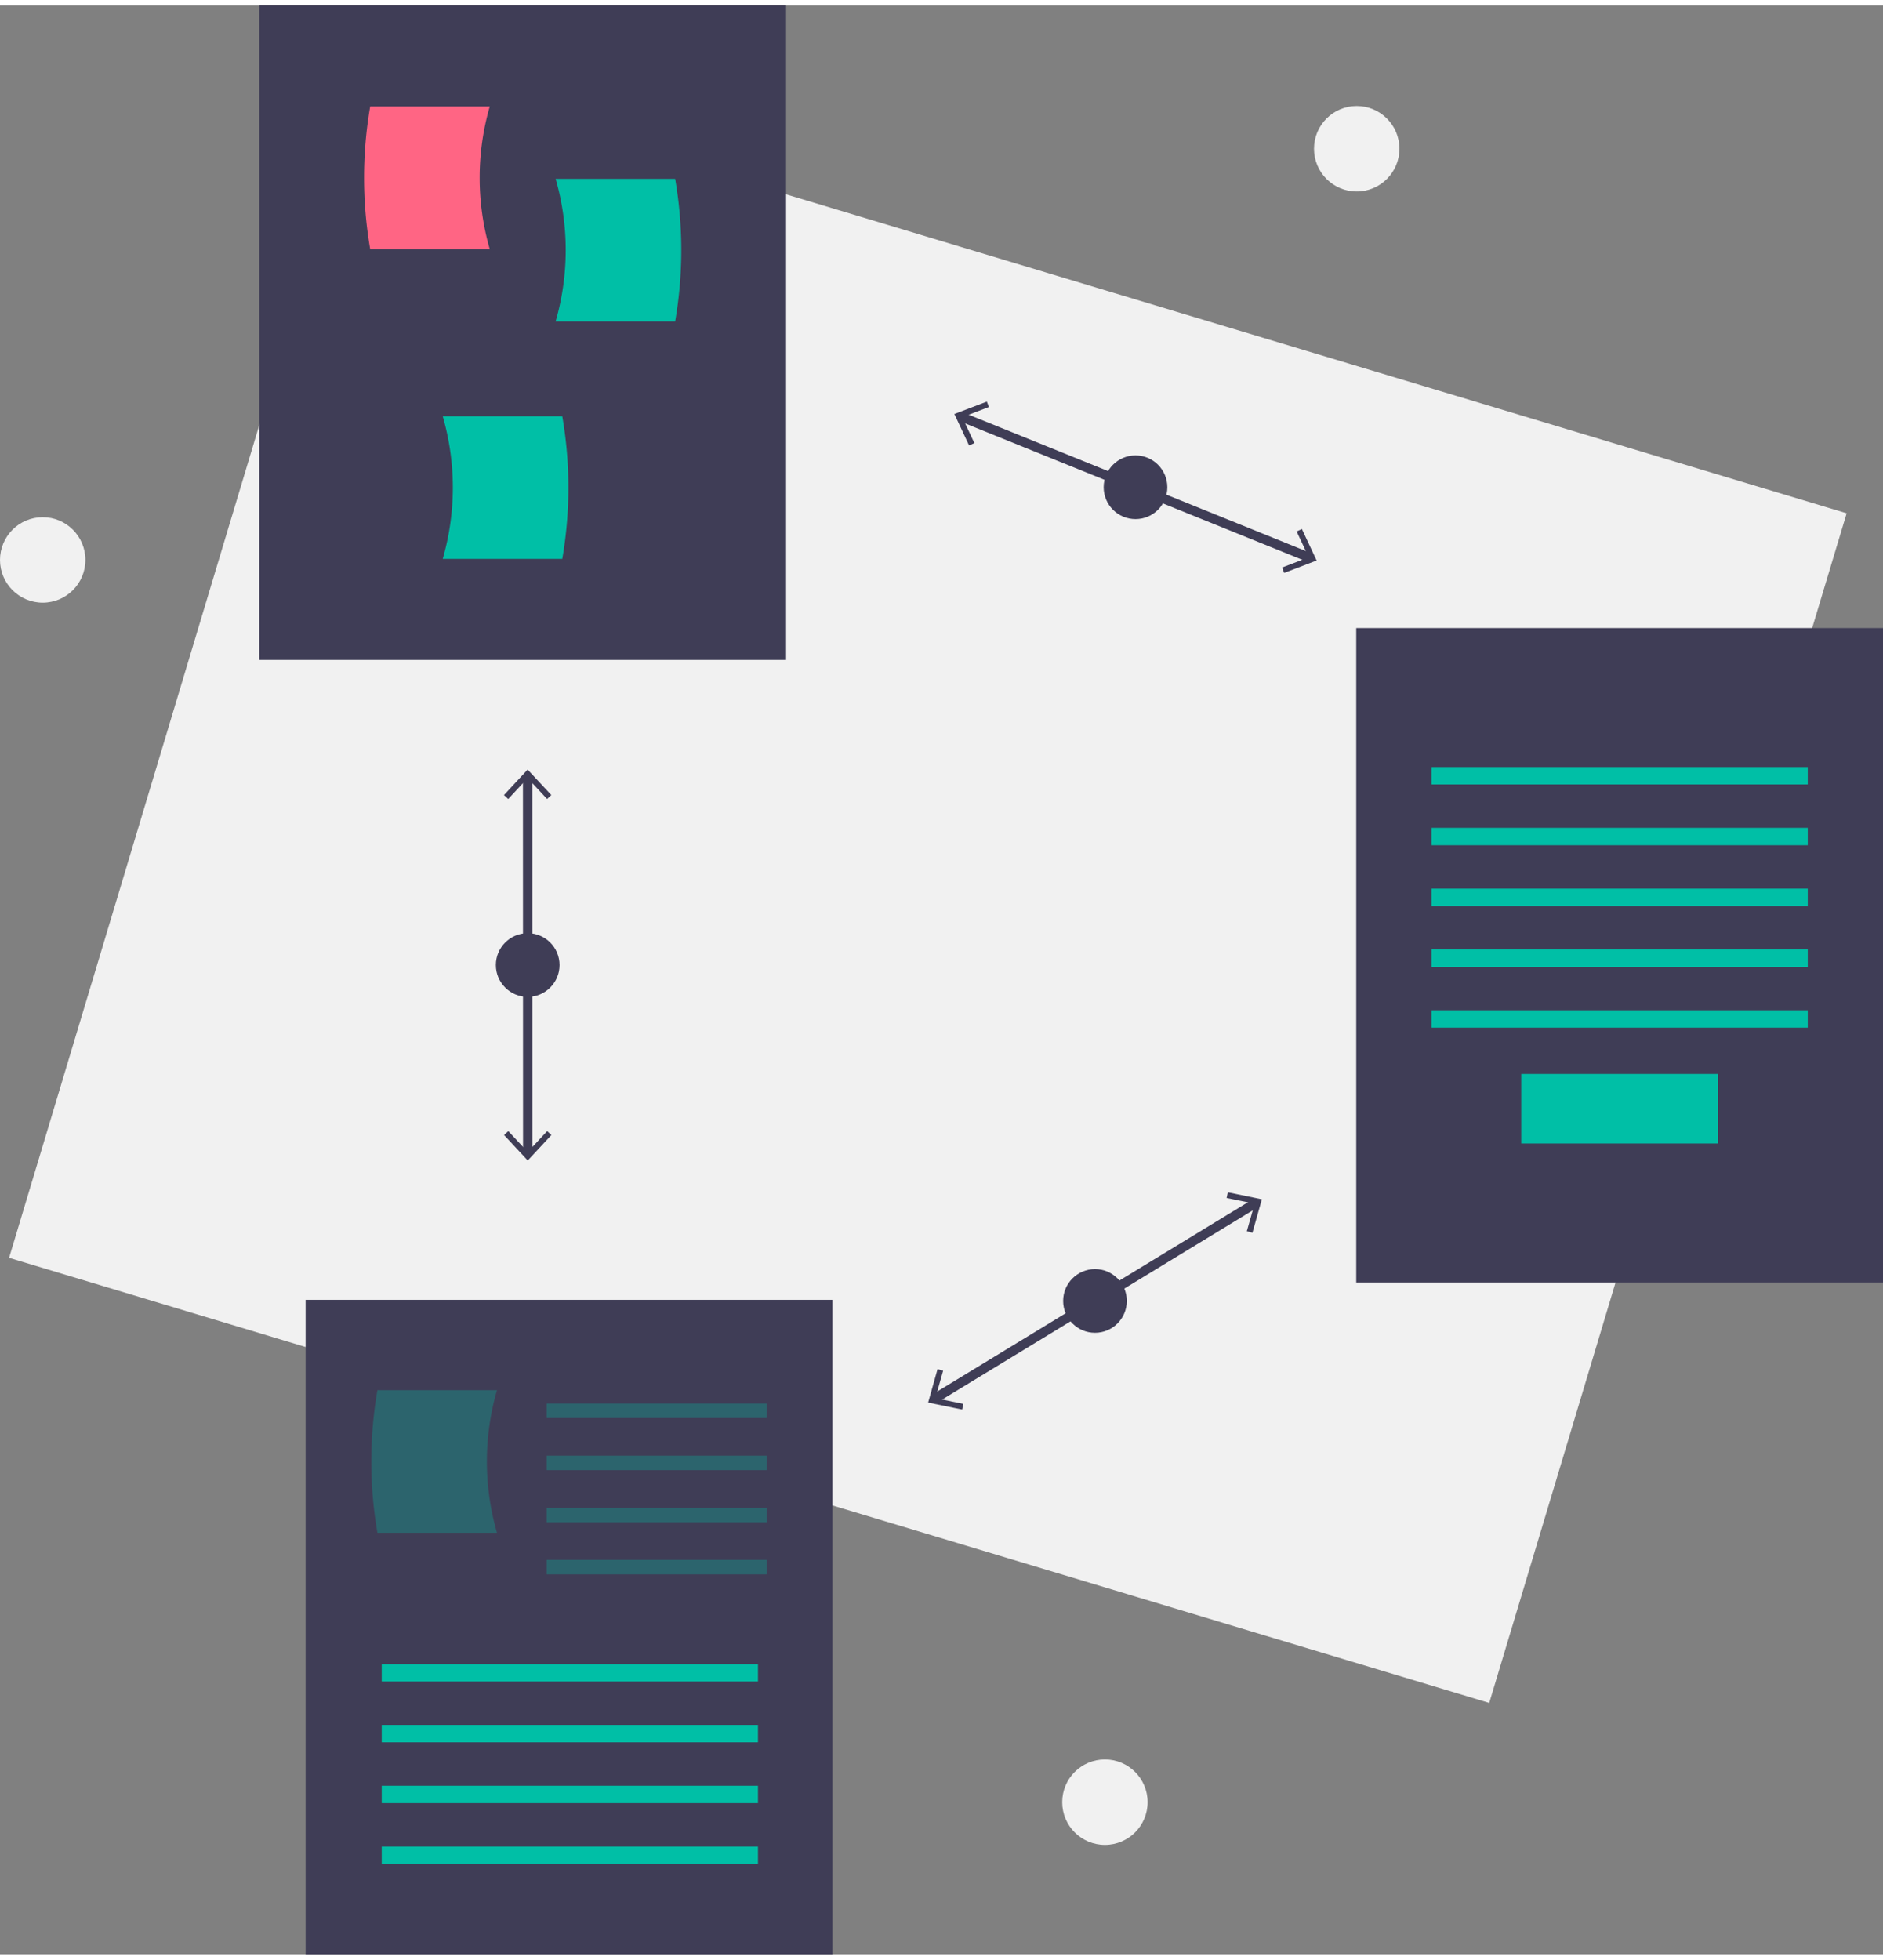 <svg xmlns="http://www.w3.org/2000/svg" width="298px" height="310px"  viewBox="0 0 400 413.779">
    <rect x="0" y="0" width="400" height="413.779" fill="#808080" stroke="none"/>
    <defs>
        <style>
            .prefix__cls-1{fill:#f1f1f1}.prefix__cls-2{fill:none;stroke:#3f3d56;stroke-miterlimit:10;stroke-width:2px}.prefix__cls-3{fill:#3f3d56}.prefix__cls-5,.prefix__cls-6{fill:#00bfa6}.prefix__cls-6{opacity:.3}
        </style>
    </defs>
    <g id="prefix__undraw_process_e90d" transform="translate(-124.104)">
        <circle id="prefix__Ellipse_350" cx="9.072" cy="9.072" r="9.072" class="prefix__cls-1" data-name="Ellipse 350" transform="translate(403.235 21.348)"/>
        <circle id="prefix__Ellipse_351" cx="9.072" cy="9.072" r="9.072" class="prefix__cls-1" data-name="Ellipse 351" transform="translate(349.745 372.414)"/>
        <circle id="prefix__Ellipse_352" cx="9.072" cy="9.072" r="9.072" class="prefix__cls-1" data-name="Ellipse 352" transform="translate(124.104 108.653)"/>
        <path id="prefix__Rectangle_676" d="M0 0H328.318V263.761H0z" class="prefix__cls-1" data-name="Rectangle 676" transform="rotate(16.73 55.726 693.399)"/>
        <path id="prefix__Line_45" d="M0 0L74.48 30.105" class="prefix__cls-2" data-name="Line 45" transform="translate(328.075 87.24)"/>
        <path id="prefix__Path_1660" d="M612.283 146.119l1.115-.521-2.571-5.491 5.665-2.163-.44-1.149-6.9 2.636z" class="prefix__cls-3" data-name="Path 1660" transform="translate(-282.315 -52.69)"/>
        <path id="prefix__Path_1661" d="M722.82 190.117l-.44-1.149 5.664-2.162-2.571-5.492 1.115-.521 3.129 6.689z" class="prefix__cls-3" data-name="Path 1661" transform="translate(-325.927 -69.637)"/>
        <circle id="prefix__Ellipse_360" cx="6.763" cy="6.763" r="6.763" class="prefix__cls-3" data-name="Ellipse 360" transform="translate(358.552 95.529)"/>
        <path id="prefix__Line_46" d="M0 41.778L68.617 0" class="prefix__cls-2" data-name="Line 46" transform="translate(322.4 254.169)"/>
        <path id="prefix__Path_1662" d="M607.316 479.509l.248-1.206-5.94-1.216 1.647-5.836-1.185-.333-2 7.108z" class="prefix__cls-3" data-name="Path 1662" transform="translate(-278.821 -181.385)"/>
        <path id="prefix__Path_1663" d="M708.7 418.452l-1.185-.333 1.647-5.835-5.94-1.217.248-1.205 7.235 1.483z" class="prefix__cls-3" data-name="Path 1663" transform="translate(-318.547 -157.868)"/>
        <circle id="prefix__Ellipse_361" cx="6.763" cy="6.763" r="6.763" class="prefix__cls-3" data-name="Ellipse 361" transform="translate(349.945 268.295)"/>
        <path id="prefix__Line_47" d="M0 0L0.024 80.335" class="prefix__cls-2" data-name="Line 47" transform="translate(236.19 163.571)"/>
        <path id="prefix__Path_1664" d="M453.538 269.285l.9.839 4.126-4.443 4.13 4.44.9-.839-5.031-5.407z" class="prefix__cls-3" data-name="Path 1664" transform="translate(-222.376 -101.637)"/>
        <path id="prefix__Path_1665" d="M453.573 389.555l.9-.839 4.129 4.44 4.127-4.443.9.839-5.027 5.409z" class="prefix__cls-3" data-name="Path 1665" transform="translate(-222.39 -149.722)"/>
        <circle id="prefix__Ellipse_362" cx="6.763" cy="6.763" r="6.763" class="prefix__cls-3" data-name="Ellipse 362" transform="translate(229.439 196.975)"/>
        <path id="prefix__Rectangle_677" d="M0 0H111.899V138.951H0z" class="prefix__cls-3" data-name="Rectangle 677" transform="translate(179.186)"/>
        <path id="prefix__Path_1666" d="M566.9 121.165h-25.4a88.816 88.816 0 0 1 0-30.278h25.4a54.481 54.481 0 0 0 0 30.278z" data-name="Path 1666" transform="translate(-338.759 -69.438)" style="fill:#ff6584"/>
        <path id="prefix__Path_1667" d="M606.379 146.143h25.395a88.825 88.825 0 0 0 0-30.278h-25.395a54.482 54.482 0 0 1 0 30.278z" class="prefix__cls-5" data-name="Path 1667" transform="translate(-364.248 -79.059)"/>
        <path id="prefix__Path_1668" d="M567.379 228.143h25.395a88.825 88.825 0 0 0 0-30.278h-25.395a54.479 54.479 0 0 1 0 30.278z" class="prefix__cls-5" data-name="Path 1668" transform="translate(-349.226 -110.643)"/>
        <path id="prefix__Rectangle_678" d="M0 0H111.899V138.951H0z" class="prefix__cls-3" data-name="Rectangle 678" transform="translate(412.205 132.188)"/>
        <path id="prefix__Rectangle_679" d="M0 0H79.928V3.689H0z" class="prefix__cls-5" data-name="Rectangle 679" transform="translate(428.191 161.7)"/>
        <path id="prefix__Rectangle_680" d="M0 0H79.928V3.689H0z" class="prefix__cls-5" data-name="Rectangle 680" transform="translate(428.191 174.611)"/>
        <path id="prefix__Rectangle_681" d="M0 0H79.928V3.689H0z" class="prefix__cls-5" data-name="Rectangle 681" transform="translate(428.191 187.522)"/>
        <path id="prefix__Rectangle_682" d="M0 0H79.928V3.689H0z" class="prefix__cls-5" data-name="Rectangle 682" transform="translate(428.191 200.434)"/>
        <path id="prefix__Rectangle_683" d="M0 0H79.928V3.689H0z" class="prefix__cls-5" data-name="Rectangle 683" transform="translate(428.191 213.345)"/>
        <path id="prefix__Rectangle_684" d="M0 0H41.808V14.756H0z" class="prefix__cls-5" data-name="Rectangle 684" transform="translate(447.25 226.871)"/>
        <path id="prefix__Rectangle_685" d="M0 0H111.899V138.951H0z" class="prefix__cls-3" data-name="Rectangle 685" transform="translate(189.023 274.828)"/>
        <path id="prefix__Rectangle_686" d="M0 0H79.928V3.689H0z" class="prefix__cls-5" data-name="Rectangle 686" transform="translate(205.191 352.177)"/>
        <path id="prefix__Rectangle_687" d="M0 0H79.928V3.689H0z" class="prefix__cls-5" data-name="Rectangle 687" transform="translate(205.191 365.088)"/>
        <path id="prefix__Rectangle_688" d="M0 0H79.928V3.689H0z" class="prefix__cls-5" data-name="Rectangle 688" transform="translate(205.191 377.999)"/>
        <path id="prefix__Rectangle_689" d="M0 0H79.928V3.689H0z" class="prefix__cls-5" data-name="Rectangle 689" transform="translate(205.191 390.911)"/>
        <path id="prefix__Path_1669" d="M569.4 564.472H544a88.819 88.819 0 0 1 0-30.278h25.4a54.481 54.481 0 0 0 0 30.278z" class="prefix__cls-6" data-name="Path 1669" transform="translate(-339.722 -240.188)"/>
        <path id="prefix__Rectangle_690" d="M0 0H46.727V3.074H0z" class="prefix__cls-6" data-name="Rectangle 690" transform="translate(240.236 296.842)"/>
        <path id="prefix__Rectangle_691" d="M0 0H46.727V3.074H0z" class="prefix__cls-6" data-name="Rectangle 691" transform="translate(240.236 307.909)"/>
        <path id="prefix__Rectangle_692" d="M0 0H46.727V3.074H0z" class="prefix__cls-6" data-name="Rectangle 692" transform="translate(240.236 318.976)"/>
        <path id="prefix__Rectangle_693" d="M0 0H46.727V3.074H0z" class="prefix__cls-6" data-name="Rectangle 693" transform="translate(240.236 330.043)"/>
    </g>
</svg>
